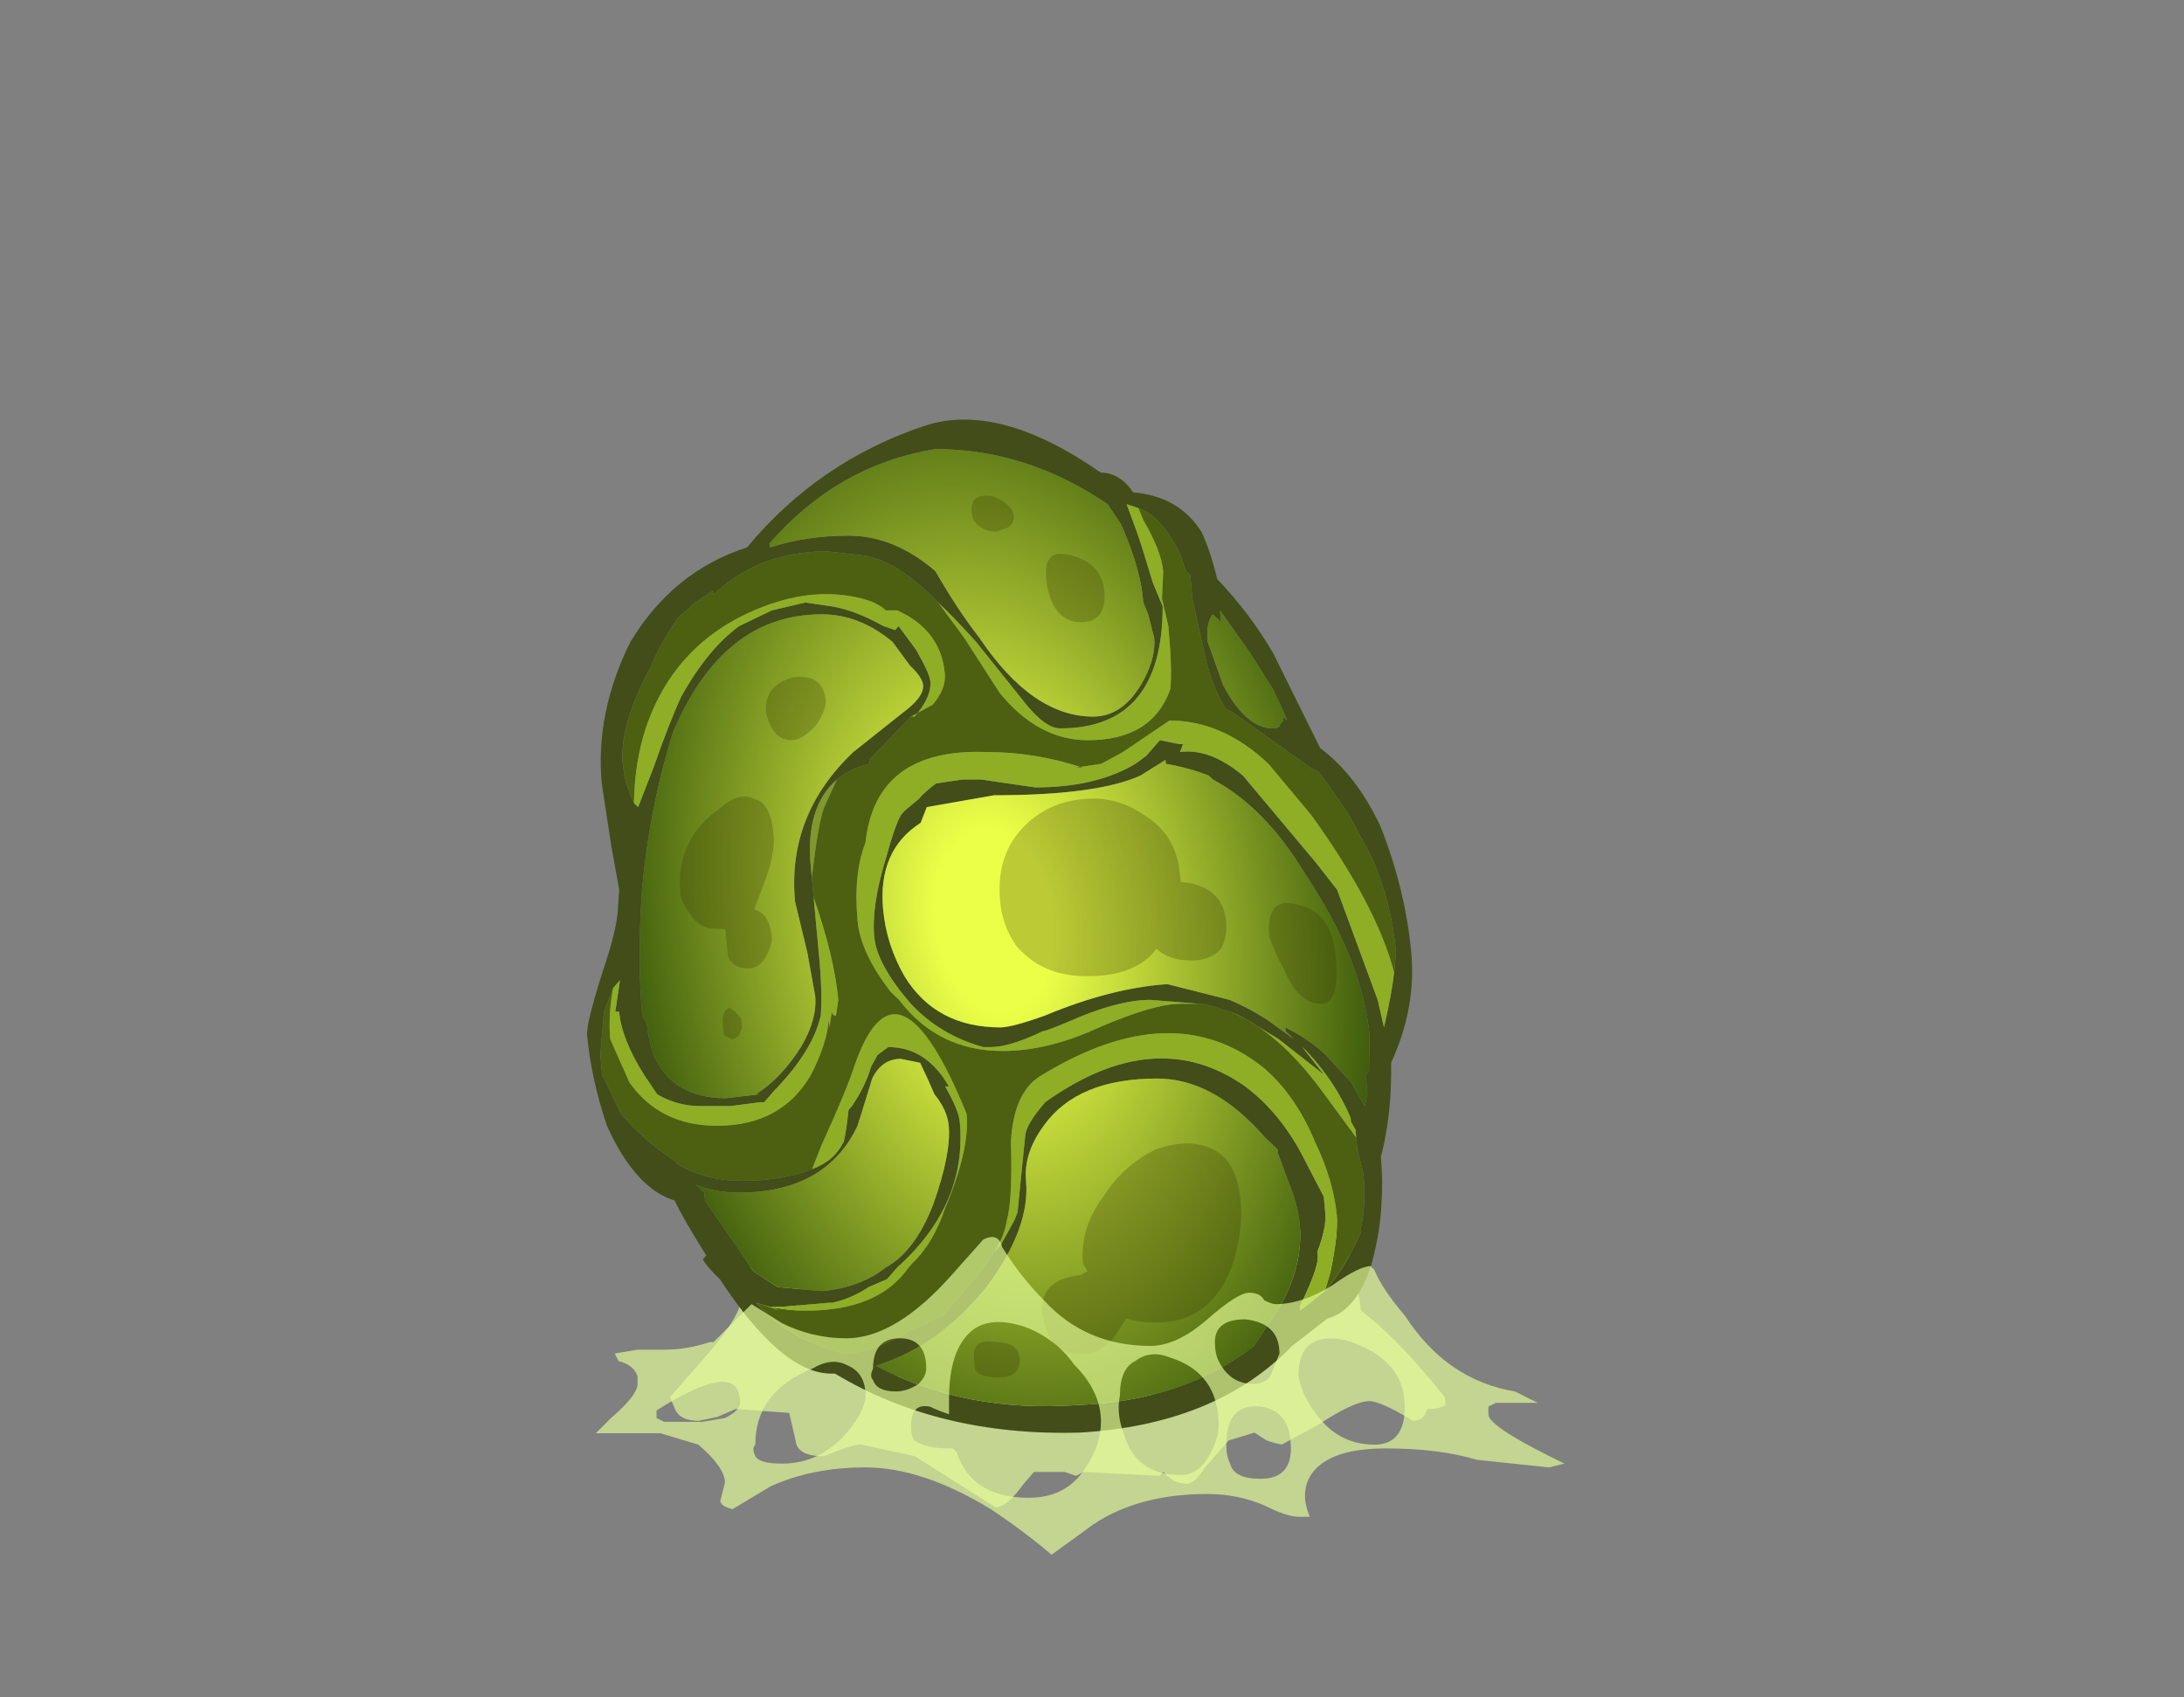 <?xml version="1.0" encoding="UTF-8" standalone="no"?>
<svg xmlns:ffdec="https://www.free-decompiler.com/flash" xmlns:xlink="http://www.w3.org/1999/xlink" ffdec:objectType="frame" height="156.45px" width="201.25px" xmlns="http://www.w3.org/2000/svg">
  <rect width="100%" height="100%" fill="#808080" stroke="none"/>
  <g transform="matrix(1.0, 0.0, 0.0, 1.0, 98.95, 124.75)">
    <use ffdec:characterId="797" ffdec:characterName="a_EggPodSeed" height="96.95" transform="matrix(1.0, 0.0, 0.096, 1.036, -50.124, -86.259)" width="76.65" xlink:href="#sprite0"/>
    <use ffdec:characterId="795" ffdec:characterName="a_EggPodGrass" height="29.4" transform="matrix(1.0, 0.0, 0.0, 1.0, -44.05, -10.85)" width="89.25" xlink:href="#sprite1"/>
  </g>
  <defs>
    <g id="sprite0" transform="matrix(1.0, 0.0, 0.0, 1.0, 38.85, 91.35)">
      <use ffdec:characterId="796" height="13.85" transform="matrix(7.0, 0.0, 0.0, 7.0, -38.85, -91.35)" width="10.95" xlink:href="#shape0"/>
    </g>
    <g id="shape0" transform="matrix(1.0, 0.0, 0.0, 1.0, 5.55, 13.05)">
      <path d="M2.4 -0.05 L2.05 0.3 Q1.9 0.5 1.8 0.5 1.65 0.5 1.55 0.4 L1.5 0.35 1.45 0.4 0.45 0.35 0.35 0.4 0.2 0.35 -0.2 0.35 -0.35 0.5 Q-0.6 0.8 -0.75 0.8 L-1.75 0.15 -2.45 0.0 Q-2.55 0.0 -2.95 0.15 -3.3 0.15 -3.3 -0.05 L-3.35 -0.4 -4.05 -0.45 -4.3 -0.35 -4.55 -0.3 Q-4.8 -0.3 -4.85 -0.45 L-4.9 -0.6 -4.35 -1.15 Q-3.85 -1.65 -3.8 -1.95 -3.8 -2.25 -3.3 -2.7 -2.85 -3.15 -2.85 -2.5 -2.85 -2.35 -2.95 -2.1 -3.1 -1.9 -3.1 -1.75 -3.1 -1.45 -2.9 -1.2 -2.6 -0.8 -2.1 -0.8 -2.0 -0.8 -1.8 -0.9 -1.65 -0.95 -1.1 -0.95 -0.7 -0.95 0.8 -0.65 1.35 -0.85 1.45 -0.6 2.65 -0.7 3.05 -1.3 L3.2 -1.55 Q3.0 -1.55 2.8 -1.75 3.0 -2.05 3.25 -2.1 L3.25 -2.3 Q3.25 -2.45 3.35 -2.6 3.45 -2.8 3.7 -2.8 4.15 -2.8 4.25 -2.3 4.3 -1.85 4.3 -1.7 4.75 -1.35 5.3 -0.6 L5.3 -0.5 Q5.2 -0.45 5.1 -0.45 L5.05 -0.45 Q5.0 -0.3 4.85 -0.3 4.45 -0.55 4.3 -0.55 4.1 -0.55 3.6 -0.25 L3.1 0.0 Q3.05 0.0 2.9 -0.05 L2.75 -0.15 2.4 -0.05" fill="#e6ff99" fill-opacity="0.659" fill-rule="evenodd" stroke="none"/>
      <path d="M5.15 -6.0 L5.2 -6.25 Q5.2 -6.9 5.0 -7.45 L4.75 -8.0 4.5 -8.4 4.4 -8.55 4.3 -8.6 3.35 -9.3 3.25 -9.35 Q3.1 -9.65 3.05 -10.0 L2.95 -10.75 2.95 -11.05 2.9 -11.1 2.85 -11.3 Q2.65 -11.8 2.35 -11.9 L2.2 -11.95 2.3 -11.6 2.35 -11.4 2.45 -10.95 2.55 -10.65 Q2.4 -9.1 1.05 -9.1 0.85 -9.1 0.6 -9.45 L0.05 -10.2 Q-0.2 -10.5 -0.4 -10.7 -0.9 -11.25 -1.35 -11.3 L-1.8 -11.35 Q-2.7 -11.35 -3.35 -10.8 L-3.35 -10.85 -3.6 -10.7 -3.85 -10.5 Q-4.05 -10.25 -4.2 -10.0 L-4.25 -9.9 Q-4.75 -9.15 -4.75 -8.65 -4.75 -8.4 -4.65 -8.15 L-4.6 -8.1 -4.35 -8.6 Q-4.1 -9.15 -3.9 -9.5 -3.5 -10.1 -3.05 -10.4 L-2.6 -10.6 -2.15 -10.7 -1.8 -10.65 Q-1.5 -10.6 -1.15 -10.4 L-1.0 -10.35 -0.95 -10.4 -0.75 -10.1 Q-0.6 -9.8 -0.6 -9.7 -0.6 -9.5 -0.85 -9.25 L-0.9 -9.25 -1.5 -8.7 -1.5 -8.65 Q-1.75 -8.6 -1.95 -8.45 -2.4 -8.1 -2.4 -7.35 L-2.4 -7.2 -2.4 -6.9 -2.4 -6.15 Q-2.4 -5.75 -2.45 -5.45 -2.6 -5.0 -3.15 -4.5 L-3.3 -4.35 -3.35 -4.35 -3.75 -4.3 -4.15 -4.3 Q-4.45 -4.3 -4.7 -4.45 L-4.85 -4.7 Q-5.1 -5.15 -5.1 -5.5 L-5.15 -5.5 -5.05 -5.9 -5.15 -5.8 -5.3 -5.5 -5.4 -4.95 -5.4 -4.7 Q-5.3 -4.45 -5.2 -4.2 -5.0 -3.95 -4.75 -3.75 L-4.55 -3.6 -4.5 -3.55 Q-4.15 -3.35 -3.7 -3.35 -3.15 -3.35 -2.75 -3.5 -2.45 -3.6 -2.3 -3.85 -2.25 -4.0 -2.2 -4.25 L-2.15 -4.3 Q-1.95 -4.55 -1.85 -4.8 L-1.75 -4.95 -1.6 -5.05 Q-1.1 -5.05 -0.85 -4.55 L-0.9 -4.55 Q-0.75 -4.25 -0.75 -4.1 -0.75 -3.05 -1.75 -2.25 L-1.9 -2.1 -2.15 -2.0 Q-2.4 -1.85 -2.65 -1.8 L-2.7 -1.8 -3.3 -1.75 -3.45 -1.75 -3.35 -1.7 -3.65 -1.8 Q-3.3 -1.35 -2.55 -1.15 L-2.5 -1.15 Q-2.1 -1.2 -1.65 -1.45 -1.4 -1.55 -1.2 -1.65 L-0.65 -2.2 -0.45 -2.45 -0.35 -2.55 -0.15 -2.85 -0.1 -2.95 0.1 -3.95 Q0.15 -4.1 0.4 -4.35 1.95 -5.35 3.05 -4.55 3.5 -4.2 3.75 -3.6 L3.95 -3.15 3.95 -2.95 Q3.95 -2.75 3.8 -2.45 L3.8 -2.4 Q3.8 -2.25 3.5 -1.75 L3.5 -1.7 3.85 -1.95 Q4.15 -2.25 4.4 -2.7 L4.4 -2.75 Q4.5 -3.05 4.5 -3.45 L4.45 -3.75 4.45 -3.9 4.45 -4.0 4.4 -4.1 4.4 -4.15 Q4.25 -4.6 3.9 -5.0 L3.65 -5.25 3.65 -5.3 Q3.95 -5.15 4.15 -4.95 L4.45 -4.6 4.6 -4.3 4.65 -4.45 4.65 -4.7 4.7 -4.75 4.75 -5.2 Q4.75 -6.15 4.1 -7.25 3.65 -8.1 3.0 -8.45 L2.95 -8.5 Q2.7 -8.6 2.4 -8.65 L2.4 -8.7 2.05 -8.5 Q1.45 -8.25 0.1 -8.25 L-0.8 -8.1 -0.9 -7.9 Q-1.5 -7.55 -1.5 -6.8 -1.5 -6.35 -1.3 -5.95 -0.95 -5.3 -0.1 -5.3 0.05 -5.3 0.5 -5.45 1.4 -5.8 2.15 -5.85 L2.95 -5.65 Q3.3 -5.5 3.55 -5.3 L3.75 -5.15 3.85 -5.05 4.1 -4.7 3.55 -5.15 3.15 -5.4 2.95 -5.5 2.6 -5.6 2.55 -5.6 1.9 -5.65 Q1.55 -5.65 1.0 -5.45 0.5 -5.25 0.45 -5.25 0.0 -5.05 -0.25 -5.05 L-0.35 -5.05 Q-0.9 -5.2 -1.25 -5.6 -1.65 -6.1 -1.65 -6.45 -1.65 -6.85 -1.4 -7.45 -1.25 -7.85 -1.15 -8.0 L-1.1 -8.05 -0.9 -8.2 Q-0.8 -8.3 -0.65 -8.4 L-0.3 -8.45 -0.05 -8.45 0.65 -8.35 Q1.45 -8.35 2.0 -8.65 L2.15 -8.75 2.35 -8.95 2.6 -8.9 2.65 -8.9 2.6 -8.8 Q3.0 -8.85 3.4 -8.5 L4.25 -7.4 4.5 -7.05 4.9 -5.65 4.95 -5.3 Q5.1 -5.75 5.15 -6.0 M3.3 -11.0 Q3.7 -10.55 3.95 -10.05 L4.45 -8.85 Q4.9 -8.5 5.15 -7.85 5.4 -7.05 5.4 -6.25 5.4 -5.55 5.0 -4.85 4.95 -4.2 4.75 -3.65 4.75 -3.35 4.7 -3.05 4.65 -2.7 4.5 -2.3 4.25 -1.7 3.85 -1.6 L3.35 -1.25 Q2.25 -0.25 0.45 -0.15 -1.4 -0.1 -2.7 -0.9 L-2.75 -0.9 Q-3.4 -0.9 -4.1 -2.1 -4.25 -2.25 -4.3 -2.35 L-4.25 -2.4 Q-4.5 -2.85 -4.6 -3.1 -5.1 -3.25 -5.4 -4.05 -5.55 -4.65 -5.55 -5.2 -5.55 -5.35 -5.25 -6.05 -5.05 -6.5 -5.0 -6.75 L-4.95 -7.05 -5.0 -7.6 -5.05 -8.4 Q-5.05 -9.3 -4.5 -10.2 -3.85 -11.1 -2.85 -11.4 -1.8 -12.5 -0.35 -12.95 0.65 -13.25 1.9 -12.35 2.15 -12.35 2.3 -12.1 2.9 -12.05 3.15 -11.6 3.25 -11.35 3.3 -11.0 M1.95 -11.95 Q0.95 -12.65 -0.25 -12.65 -1.55 -12.45 -2.55 -11.45 L-2.55 -11.4 Q-2.05 -11.55 -1.5 -11.55 -0.9 -11.55 -0.4 -11.1 -0.15 -10.6 0.1 -10.25 0.7 -9.25 1.5 -9.25 1.9 -9.25 2.2 -9.7 2.4 -10.0 2.4 -10.25 L2.35 -10.55 2.3 -10.7 2.3 -10.75 Q2.3 -11.15 2.1 -11.7 L1.95 -11.95 M3.3 -10.6 L3.3 -10.45 3.2 -10.55 Q3.1 -10.45 3.1 -10.2 L3.25 -9.65 Q3.5 -9.1 3.85 -9.1 3.95 -9.1 3.95 -9.15 L4.0 -9.2 4.0 -9.25 4.05 -9.2 4.0 -9.35 3.9 -9.6 3.65 -10.05 3.3 -10.6 M3.25 -3.9 Q2.65 -4.65 1.9 -4.65 0.85 -4.65 0.35 -4.05 0.05 -3.7 0.05 -3.35 0.05 -2.75 -0.6 -2.0 -1.3 -1.25 -2.15 -1.0 -1.05 -0.4 0.45 -0.5 1.85 -0.55 2.85 -1.25 L3.2 -1.7 Q3.6 -2.25 3.6 -2.8 3.6 -3.05 3.5 -3.35 L3.4 -3.7 3.4 -3.75 3.25 -3.9 M-4.05 -9.05 Q-4.45 -8.1 -4.65 -7.05 -4.8 -6.15 -4.8 -5.45 L-4.75 -5.35 Q-4.75 -5.15 -4.7 -4.95 -4.5 -4.4 -3.8 -4.4 L-3.35 -4.45 -3.4 -4.45 Q-3.05 -4.65 -2.75 -5.05 -2.5 -5.4 -2.5 -5.7 L-2.55 -6.25 -2.65 -6.9 Q-2.65 -8.0 -1.7 -8.8 L-1.0 -9.3 Q-0.7 -9.5 -0.7 -9.65 -0.7 -9.75 -0.85 -9.9 L-1.05 -10.2 Q-1.45 -10.55 -1.95 -10.55 -3.25 -10.55 -4.05 -9.05 M-1.85 -4.65 L-2.1 -4.05 Q-2.6 -3.2 -3.75 -3.2 -4.05 -3.2 -4.3 -3.3 L-4.2 -3.2 -4.2 -3.1 -3.8 -2.45 -3.65 -2.2 -3.35 -2.0 -2.8 -1.95 -2.75 -1.95 Q-2.25 -2.0 -1.9 -2.25 -1.5 -2.45 -1.2 -3.05 -0.9 -3.7 -0.9 -4.05 -0.9 -4.25 -1.05 -4.45 -1.1 -4.6 -1.2 -4.85 L-1.45 -4.9 Q-1.7 -4.9 -1.85 -4.65" fill="#424d19" fill-rule="evenodd" stroke="none"/>
      <path d="M2.35 -11.9 Q2.65 -11.8 2.85 -11.3 L2.9 -11.1 2.95 -11.05 2.95 -10.75 3.05 -10.0 Q3.1 -9.65 3.25 -9.35 L3.35 -9.3 4.3 -8.6 4.4 -8.55 4.5 -8.4 4.75 -8.0 5.0 -7.45 Q5.2 -6.9 5.2 -6.25 L5.15 -6.0 Q5.0 -6.85 4.25 -8.0 L3.75 -8.65 Q3.2 -9.2 2.5 -9.2 L1.85 -8.8 1.55 -8.65 1.2 -8.6 1.3 -8.6 Q0.7 -8.8 0.05 -8.8 -1.4 -8.85 -1.65 -7.65 -1.85 -7.25 -1.85 -6.65 -1.85 -6.25 -1.5 -5.75 L-1.4 -5.65 Q-0.95 -5.0 -0.1 -5.0 0.5 -5.0 1.2 -5.3 1.95 -5.6 2.3 -5.6 L2.55 -5.6 2.6 -5.6 2.95 -5.5 Q3.55 -5.25 4.05 -4.5 L4.45 -3.9 4.45 -3.75 4.5 -3.45 Q4.5 -3.05 4.4 -2.75 L4.4 -2.7 Q4.15 -2.25 3.85 -1.95 L3.95 -2.2 Q4.1 -2.7 4.1 -2.9 4.1 -3.35 3.9 -3.85 3.7 -4.45 3.3 -4.8 2.2 -5.7 0.4 -4.7 0.0 -4.5 -0.1 -3.85 -0.15 -3.1 -0.25 -2.85 -0.3 -2.65 -0.45 -2.45 L-0.65 -2.2 -1.2 -1.65 Q-1.4 -1.55 -1.65 -1.45 -2.1 -1.2 -2.5 -1.15 L-2.55 -1.15 Q-3.3 -1.35 -3.65 -1.8 -3.35 -1.7 -3.0 -1.7 -2.05 -1.7 -1.6 -2.25 L-1.55 -2.3 Q-1.25 -2.55 -1.05 -3.0 -0.65 -3.75 -0.65 -4.2 -1.35 -6.35 -2.05 -4.85 -2.2 -4.5 -2.6 -3.8 L-2.75 -3.5 Q-3.15 -3.35 -3.7 -3.35 -4.15 -3.35 -4.5 -3.55 L-4.55 -3.6 -4.75 -3.75 Q-5.0 -3.95 -5.2 -4.2 -5.3 -4.45 -5.4 -4.7 L-5.4 -4.95 -5.3 -5.5 -5.15 -5.8 Q-5.25 -5.45 -5.25 -5.15 L-5.05 -4.6 Q-4.7 -4.05 -3.95 -4.05 -3.1 -4.05 -2.65 -4.7 -2.4 -5.1 -2.35 -5.4 L-2.35 -5.3 -2.3 -5.5 Q-2.3 -5.45 -2.25 -5.45 L-2.2 -5.65 Q-2.2 -6.2 -2.4 -6.95 L-2.4 -6.9 -2.4 -7.2 Q-2.25 -7.9 -2.15 -8.1 L-1.95 -8.45 Q-1.75 -8.6 -1.5 -8.65 L-1.5 -8.7 -0.9 -9.25 Q-0.7 -9.35 -0.6 -9.4 -0.4 -9.6 -0.4 -9.8 -0.4 -10.35 -0.95 -10.6 L-1.1 -10.6 Q-1.2 -10.7 -1.4 -10.75 -2.0 -10.9 -2.7 -10.65 -3.55 -10.35 -4.05 -9.7 -4.55 -9.05 -4.65 -8.15 -4.75 -8.4 -4.75 -8.65 -4.75 -9.15 -4.25 -9.9 L-4.2 -10.0 Q-4.05 -10.25 -3.85 -10.5 L-3.6 -10.7 -3.35 -10.85 -3.35 -10.8 Q-2.7 -11.35 -1.8 -11.35 L-1.35 -11.3 Q-0.9 -11.25 -0.4 -10.7 L-0.1 -10.25 0.3 -9.55 Q0.75 -8.95 1.4 -8.95 2.25 -8.95 2.55 -9.6 2.6 -9.85 2.6 -10.4 L2.55 -10.75 2.6 -11.1 Q2.6 -11.35 2.4 -11.75 L2.35 -11.9" fill="#4d6011" fill-rule="evenodd" stroke="none"/>
      <path d="M-2.4 -7.2 L-2.4 -7.35 Q-2.4 -8.1 -1.95 -8.45 L-2.15 -8.1 Q-2.25 -7.9 -2.4 -7.2" fill="#80982c" fill-rule="evenodd" stroke="none"/>
      <path d="M3.85 -5.05 L3.75 -5.15 3.55 -5.3 Q3.3 -5.5 2.95 -5.65 L2.15 -5.85 Q1.4 -5.8 0.5 -5.45 0.05 -5.3 -0.1 -5.3 -0.95 -5.3 -1.3 -5.95 -1.5 -6.35 -1.5 -6.8 -1.5 -7.55 -0.9 -7.9 L-0.8 -8.1 0.1 -8.25 Q1.45 -8.25 2.05 -8.5 L2.4 -8.7 2.4 -8.65 Q2.7 -8.6 2.95 -8.5 L3.0 -8.45 Q3.65 -8.1 4.1 -7.25 4.75 -6.15 4.75 -5.2 L4.7 -4.75 4.65 -4.7 4.65 -4.45 4.6 -4.3 4.45 -4.6 4.15 -4.95 Q3.95 -5.15 3.65 -5.3 L3.65 -5.25 3.9 -5.0 3.85 -5.05 M1.95 -11.95 L2.1 -11.7 Q2.3 -11.15 2.3 -10.75 L2.3 -10.7 2.35 -10.55 2.4 -10.25 Q2.4 -10.0 2.2 -9.7 1.9 -9.25 1.5 -9.25 0.7 -9.25 0.1 -10.25 -0.15 -10.6 -0.4 -11.1 -0.9 -11.55 -1.5 -11.55 -2.05 -11.55 -2.55 -11.4 L-2.55 -11.45 Q-1.55 -12.45 -0.25 -12.65 0.95 -12.65 1.95 -11.95 M3.3 -10.6 L3.65 -10.05 3.9 -9.6 4.0 -9.35 4.05 -9.2 4.0 -9.25 4.0 -9.2 3.95 -9.15 Q3.95 -9.1 3.85 -9.1 3.5 -9.1 3.25 -9.65 L3.1 -10.2 Q3.1 -10.45 3.2 -10.55 L3.3 -10.45 3.3 -10.6 M3.25 -3.9 L3.4 -3.75 3.4 -3.7 3.5 -3.35 Q3.6 -3.05 3.6 -2.8 3.6 -2.25 3.2 -1.7 L2.85 -1.25 Q1.85 -0.55 0.45 -0.5 -1.05 -0.4 -2.15 -1.0 -1.3 -1.25 -0.6 -2.0 0.05 -2.75 0.05 -3.35 0.05 -3.7 0.35 -4.05 0.85 -4.65 1.9 -4.65 2.65 -4.65 3.25 -3.9 M-4.05 -9.05 Q-3.25 -10.55 -1.95 -10.55 -1.45 -10.55 -1.05 -10.2 L-0.85 -9.9 Q-0.7 -9.75 -0.7 -9.65 -0.7 -9.5 -1.0 -9.3 L-1.7 -8.8 Q-2.65 -8.0 -2.65 -6.9 L-2.55 -6.25 -2.5 -5.7 Q-2.5 -5.4 -2.75 -5.05 -3.05 -4.65 -3.4 -4.45 L-3.35 -4.45 -3.8 -4.4 Q-4.5 -4.4 -4.7 -4.95 -4.75 -5.15 -4.75 -5.35 L-4.8 -5.45 Q-4.8 -6.15 -4.65 -7.05 -4.45 -8.1 -4.05 -9.05 M-1.85 -4.65 Q-1.7 -4.9 -1.45 -4.9 L-1.2 -4.85 Q-1.1 -4.6 -1.05 -4.45 -0.9 -4.25 -0.9 -4.05 -0.9 -3.7 -1.2 -3.05 -1.5 -2.45 -1.9 -2.25 -2.25 -2.0 -2.75 -1.95 L-2.8 -1.95 -3.35 -2.0 -3.65 -2.2 -3.8 -2.45 -4.2 -3.1 -4.2 -3.2 -4.3 -3.3 Q-4.05 -3.2 -3.75 -3.2 -2.6 -3.2 -2.1 -4.05 L-1.85 -4.65" fill="url(#gradient0)" fill-rule="evenodd" stroke="none"/>
      <path d="M5.15 -6.0 Q5.1 -5.75 4.95 -5.3 L4.9 -5.65 4.5 -7.05 4.25 -7.4 3.4 -8.5 Q3.0 -8.85 2.6 -8.8 L2.65 -8.9 2.6 -8.9 2.35 -8.95 2.15 -8.75 2.0 -8.65 Q1.45 -8.35 0.65 -8.35 L-0.05 -8.45 -0.3 -8.45 -0.65 -8.4 Q-0.8 -8.3 -0.9 -8.2 L-1.1 -8.05 -1.15 -8.0 Q-1.25 -7.85 -1.4 -7.45 -1.65 -6.85 -1.65 -6.45 -1.65 -6.1 -1.25 -5.6 -0.9 -5.2 -0.35 -5.05 L-0.25 -5.05 Q0.0 -5.05 0.45 -5.25 0.5 -5.25 1.0 -5.45 1.55 -5.65 1.9 -5.65 L2.55 -5.6 2.3 -5.6 Q1.95 -5.6 1.2 -5.3 0.5 -5.0 -0.1 -5.0 -0.95 -5.0 -1.4 -5.65 L-1.5 -5.75 Q-1.85 -6.25 -1.85 -6.65 -1.85 -7.25 -1.65 -7.65 -1.4 -8.85 0.05 -8.8 0.7 -8.8 1.3 -8.6 L1.2 -8.6 1.55 -8.65 1.85 -8.8 2.5 -9.2 Q3.2 -9.2 3.75 -8.65 L4.25 -8.0 Q5.0 -6.85 5.15 -6.0 M2.95 -5.5 L3.15 -5.4 3.55 -5.15 4.1 -4.7 3.85 -5.05 3.9 -5.0 Q4.25 -4.6 4.4 -4.15 L4.4 -4.1 4.45 -4.0 4.45 -3.9 4.05 -4.5 Q3.55 -5.25 2.95 -5.5 M3.85 -1.95 L3.5 -1.7 3.5 -1.75 Q3.8 -2.25 3.8 -2.4 L3.8 -2.45 Q3.95 -2.75 3.95 -2.95 L3.95 -3.15 3.75 -3.6 Q3.5 -4.2 3.05 -4.55 1.95 -5.35 0.4 -4.35 0.15 -4.1 0.1 -3.95 L-0.1 -2.95 -0.15 -2.85 -0.35 -2.55 -0.45 -2.45 Q-0.3 -2.65 -0.25 -2.85 -0.15 -3.1 -0.1 -3.85 0.0 -4.5 0.4 -4.7 2.2 -5.7 3.3 -4.8 3.7 -4.45 3.9 -3.85 4.1 -3.35 4.1 -2.9 4.1 -2.7 3.95 -2.2 L3.85 -1.95 M-3.65 -1.8 L-3.35 -1.7 -3.45 -1.75 -3.3 -1.75 -2.7 -1.8 -2.65 -1.8 Q-2.4 -1.85 -2.15 -2.0 L-1.9 -2.1 -1.75 -2.25 Q-0.75 -3.05 -0.75 -4.1 -0.75 -4.25 -0.9 -4.55 L-0.85 -4.55 Q-1.1 -5.05 -1.6 -5.05 L-1.75 -4.95 -1.85 -4.8 Q-1.95 -4.55 -2.15 -4.3 L-2.2 -4.25 Q-2.25 -4.0 -2.3 -3.85 -2.45 -3.6 -2.75 -3.5 L-2.6 -3.8 Q-2.2 -4.5 -2.05 -4.85 -1.35 -6.35 -0.65 -4.2 -0.65 -3.75 -1.05 -3.0 -1.25 -2.55 -1.55 -2.3 L-1.6 -2.25 Q-2.05 -1.7 -3.0 -1.7 -3.35 -1.7 -3.65 -1.8 M-5.15 -5.8 L-5.05 -5.9 -5.15 -5.5 -5.1 -5.5 Q-5.1 -5.15 -4.85 -4.7 L-4.7 -4.45 Q-4.45 -4.3 -4.15 -4.3 L-3.75 -4.3 -3.35 -4.35 -3.3 -4.35 -3.15 -4.5 Q-2.6 -5.0 -2.45 -5.45 -2.4 -5.75 -2.4 -6.15 L-2.4 -6.9 -2.4 -6.95 Q-2.2 -6.2 -2.2 -5.65 L-2.25 -5.45 Q-2.3 -5.45 -2.3 -5.5 L-2.35 -5.3 -2.35 -5.4 Q-2.4 -5.1 -2.65 -4.7 -3.1 -4.05 -3.95 -4.05 -4.7 -4.05 -5.05 -4.6 L-5.25 -5.15 Q-5.25 -5.45 -5.15 -5.8 M-0.9 -9.25 L-0.85 -9.25 Q-0.6 -9.5 -0.6 -9.7 -0.6 -9.8 -0.75 -10.1 L-0.95 -10.4 -1.0 -10.35 -1.15 -10.4 Q-1.5 -10.6 -1.8 -10.65 L-2.15 -10.7 -2.6 -10.6 -3.05 -10.4 Q-3.5 -10.1 -3.9 -9.5 -4.1 -9.15 -4.35 -8.6 L-4.6 -8.1 -4.65 -8.15 Q-4.55 -9.05 -4.05 -9.7 -3.55 -10.35 -2.7 -10.65 -2.0 -10.9 -1.4 -10.75 -1.2 -10.7 -1.1 -10.6 L-0.95 -10.6 Q-0.4 -10.35 -0.4 -9.8 -0.4 -9.6 -0.6 -9.4 -0.7 -9.35 -0.9 -9.25 M-0.4 -10.7 Q-0.2 -10.5 0.05 -10.2 L0.6 -9.45 Q0.85 -9.1 1.05 -9.1 2.4 -9.1 2.55 -10.65 L2.45 -10.95 2.35 -11.4 2.3 -11.6 2.2 -11.95 2.35 -11.9 2.4 -11.75 Q2.6 -11.35 2.6 -11.1 L2.55 -10.75 2.6 -10.4 Q2.6 -9.85 2.55 -9.6 2.25 -8.95 1.4 -8.95 0.75 -8.95 0.3 -9.55 L-0.1 -10.25 -0.4 -10.7" fill="#8fae26" fill-rule="evenodd" stroke="none"/>
      <path d="M1.4 -11.3 Q1.8 -11.2 1.8 -10.85 1.8 -10.45 1.45 -10.45 1.2 -10.45 1.1 -10.7 1.05 -10.85 1.05 -11.0 1.05 -11.4 1.4 -11.3 M0.7 -11.8 Q0.7 -11.7 0.6 -11.65 L0.45 -11.6 Q0.3 -11.6 0.2 -11.7 0.15 -11.75 0.15 -11.85 0.15 -12.1 0.45 -12.05 0.7 -11.95 0.7 -11.8 M1.25 -8.2 Q1.7 -8.25 2.05 -8.0 2.45 -7.75 2.45 -7.25 L2.45 -7.15 Q3.0 -7.1 3.0 -6.65 3.0 -6.45 2.9 -6.3 2.75 -6.15 2.5 -6.15 2.2 -6.15 2.05 -6.3 1.75 -5.95 1.1 -5.95 0.5 -5.95 0.2 -6.35 0.05 -6.6 0.05 -6.9 0.05 -7.45 0.4 -7.8 0.75 -8.15 1.25 -8.2 M3.7 -6.05 Q3.6 -6.25 3.55 -6.45 3.55 -7.0 4.0 -6.85 4.4 -6.75 4.4 -6.2 4.4 -5.6 4.15 -5.6 3.85 -5.6 3.7 -6.05 M2.55 -3.75 Q2.85 -3.6 2.85 -3.1 2.85 -2.7 2.65 -2.25 2.3 -1.55 1.6 -1.55 1.35 -1.55 1.2 -1.6 L1.05 -1.4 Q0.85 -1.15 0.55 -1.15 0.25 -1.15 0.15 -1.4 L0.1 -1.65 Q0.1 -2.1 0.65 -2.15 L0.75 -2.2 0.7 -2.3 Q0.7 -2.75 1.05 -3.15 1.35 -3.55 1.8 -3.75 2.25 -3.9 2.55 -3.75 M-3.05 -8.2 Q-2.85 -8.15 -2.85 -7.75 -2.85 -7.5 -3.05 -7.1 L-3.2 -6.8 Q-3.0 -6.75 -3.0 -6.45 -3.0 -6.35 -3.1 -6.2 -3.2 -6.05 -3.35 -6.05 -3.55 -6.05 -3.6 -6.2 L-3.6 -6.55 -3.7 -6.55 Q-3.95 -6.55 -4.05 -6.75 -4.15 -6.9 -4.15 -7.0 -4.15 -7.7 -3.5 -8.1 -3.25 -8.3 -3.05 -8.2 M-2.8 -9.3 Q-2.8 -9.65 -2.4 -9.75 -2.0 -9.8 -2.0 -9.45 -2.0 -9.35 -2.15 -9.15 -2.35 -8.95 -2.5 -8.95 -2.75 -8.95 -2.8 -9.3 M-3.65 -5.55 Q-3.55 -5.5 -3.5 -5.4 L-3.5 -5.3 -3.55 -5.2 Q-3.6 -5.15 -3.65 -5.15 L-3.75 -5.2 -3.75 -5.35 Q-3.75 -5.5 -3.65 -5.55 M-0.25 -1.1 Q-0.25 -0.85 -0.55 -0.85 -0.8 -0.85 -0.85 -0.95 L-0.85 -1.1 Q-0.85 -1.35 -0.55 -1.3 -0.25 -1.3 -0.25 -1.1" fill="#333300" fill-opacity="0.259" fill-rule="evenodd" stroke="none"/>
    </g>
    <radialGradient cx="0" cy="0" gradientTransform="matrix(0.006, 0.0, 0.0, 0.009, -0.05, -6.65)" gradientUnits="userSpaceOnUse" id="gradient0" r="819.2" spreadMethod="pad">
      <stop offset="0.157" stop-color="#ebff48"/>
      <stop offset="1.0" stop-color="#3f5d0d"/>
    </radialGradient>
    <g id="sprite1" transform="matrix(1.0, 0.0, 0.0, 1.0, 41.3, 24.85)">
      <use ffdec:characterId="794" height="4.2" transform="matrix(7.0, 0.0, 0.0, 7.0, -41.3, -24.85)" width="12.75" xlink:href="#shape1"/>
    </g>
    <g id="shape1" transform="matrix(1.0, 0.0, 0.0, 1.0, 5.9, 3.55)">
      <path d="M2.65 -2.45 Q2.25 -2.45 2.25 -2.15 2.25 -2.0 2.3 -1.9 2.45 -1.6 2.75 -1.6 2.95 -1.6 3.0 -1.75 L3.1 -2.0 Q3.1 -2.4 2.65 -2.45 M2.7 -2.8 Q2.85 -2.8 2.9 -2.7 3.0 -2.65 3.05 -2.65 3.4 -2.65 3.8 -2.9 4.15 -3.15 4.3 -3.15 L4.35 -3.1 Q4.45 -2.85 4.75 -2.5 5.3 -1.65 6.2 -1.5 L6.5 -1.35 5.95 -1.35 5.85 -1.3 5.85 -1.2 Q5.85 -1.05 6.65 -0.65 L6.85 -0.55 6.65 -0.5 5.7 -0.6 Q5.2 -0.75 4.5 -0.75 3.8 -0.75 3.55 -0.45 3.35 -0.2 3.5 0.15 L3.35 0.15 Q3.2 0.15 2.9 0.0 2.55 -0.15 2.15 -0.15 1.25 -0.15 0.65 0.25 L0.1 0.65 Q-0.25 0.35 -0.7 0.05 -1.6 -0.5 -2.35 -0.5 -3.05 -0.5 -3.6 -0.25 L-4.1 0.05 Q-4.3 0.0 -4.25 -0.1 L-4.2 -0.3 Q-4.2 -0.5 -4.55 -0.8 L-5.05 -0.95 -5.9 -0.95 Q-5.8 -1.05 -5.7 -1.15 -5.35 -1.45 -5.35 -1.6 L-5.35 -1.7 Q-5.4 -1.85 -5.6 -1.9 L-5.65 -2.0 -5.35 -2.05 -5.0 -2.05 Q-4.7 -2.05 -4.4 -2.15 L-4.35 -2.15 -3.85 -2.65 -3.45 -2.4 Q-3.05 -2.2 -2.6 -2.2 -1.95 -2.2 -1.2 -3.05 L-0.8 -3.5 Q-0.6 -3.6 -0.55 -3.4 -0.3 -3.0 0.0 -2.7 0.55 -2.1 1.4 -2.1 1.75 -2.1 2.15 -2.45 2.55 -2.8 2.7 -2.8 M-1.55 -1.8 Q-1.55 -2.2 -1.9 -2.2 -2.25 -2.2 -2.25 -1.8 -2.3 -1.7 -2.25 -1.65 -2.2 -1.5 -1.95 -1.5 -1.8 -1.5 -1.65 -1.6 -1.55 -1.7 -1.55 -1.8 M-3.8 -0.8 Q-3.85 -0.75 -3.8 -0.65 -3.75 -0.55 -3.45 -0.55 -2.95 -0.55 -2.6 -0.95 -2.35 -1.25 -2.35 -1.45 -2.35 -1.75 -2.6 -1.85 -2.8 -1.95 -3.05 -1.8 -3.8 -1.5 -3.8 -0.8 M-5.0 -1.1 L-4.5 -1.1 -4.2 -1.15 Q-4.0 -1.25 -4.0 -1.35 -4.0 -1.95 -5.1 -1.25 L-5.1 -1.15 -5.0 -1.1 M4.05 -2.15 Q3.75 -2.25 3.55 -2.15 3.35 -2.05 3.35 -1.7 3.4 -1.45 3.55 -1.25 3.85 -0.8 4.35 -0.8 4.75 -0.8 4.75 -1.3 4.75 -1.9 4.05 -2.15 M2.85 -1.3 Q2.4 -1.35 2.4 -0.8 2.4 -0.65 2.45 -0.55 2.5 -0.35 2.85 -0.35 3.25 -0.35 3.25 -0.75 3.25 -1.25 2.85 -1.3 M0.55 -0.5 Q0.75 -0.8 0.75 -1.1 0.75 -1.5 0.4 -1.85 0.15 -2.2 -0.25 -2.35 -0.7 -2.5 -0.95 -2.3 -1.25 -2.05 -1.25 -1.4 L-1.25 -1.2 Q-1.4 -1.25 -1.5 -1.3 -1.75 -1.35 -1.75 -1.05 -1.75 -0.9 -1.7 -0.85 -1.55 -0.75 -1.25 -0.75 L-1.2 -0.75 -1.15 -0.7 Q-0.95 -0.1 -0.2 -0.1 0.3 -0.1 0.55 -0.5 M1.0 -1.45 Q0.95 -1.2 1.05 -0.95 1.2 -0.4 1.8 -0.4 2.05 -0.4 2.2 -0.7 2.3 -0.9 2.3 -1.05 2.3 -1.75 1.65 -1.95 1.4 -2.05 1.2 -1.9 1.0 -1.8 1.0 -1.45" fill="#e6ff99" fill-opacity="0.659" fill-rule="evenodd" stroke="none"/>
    </g>
  </defs>
</svg>
